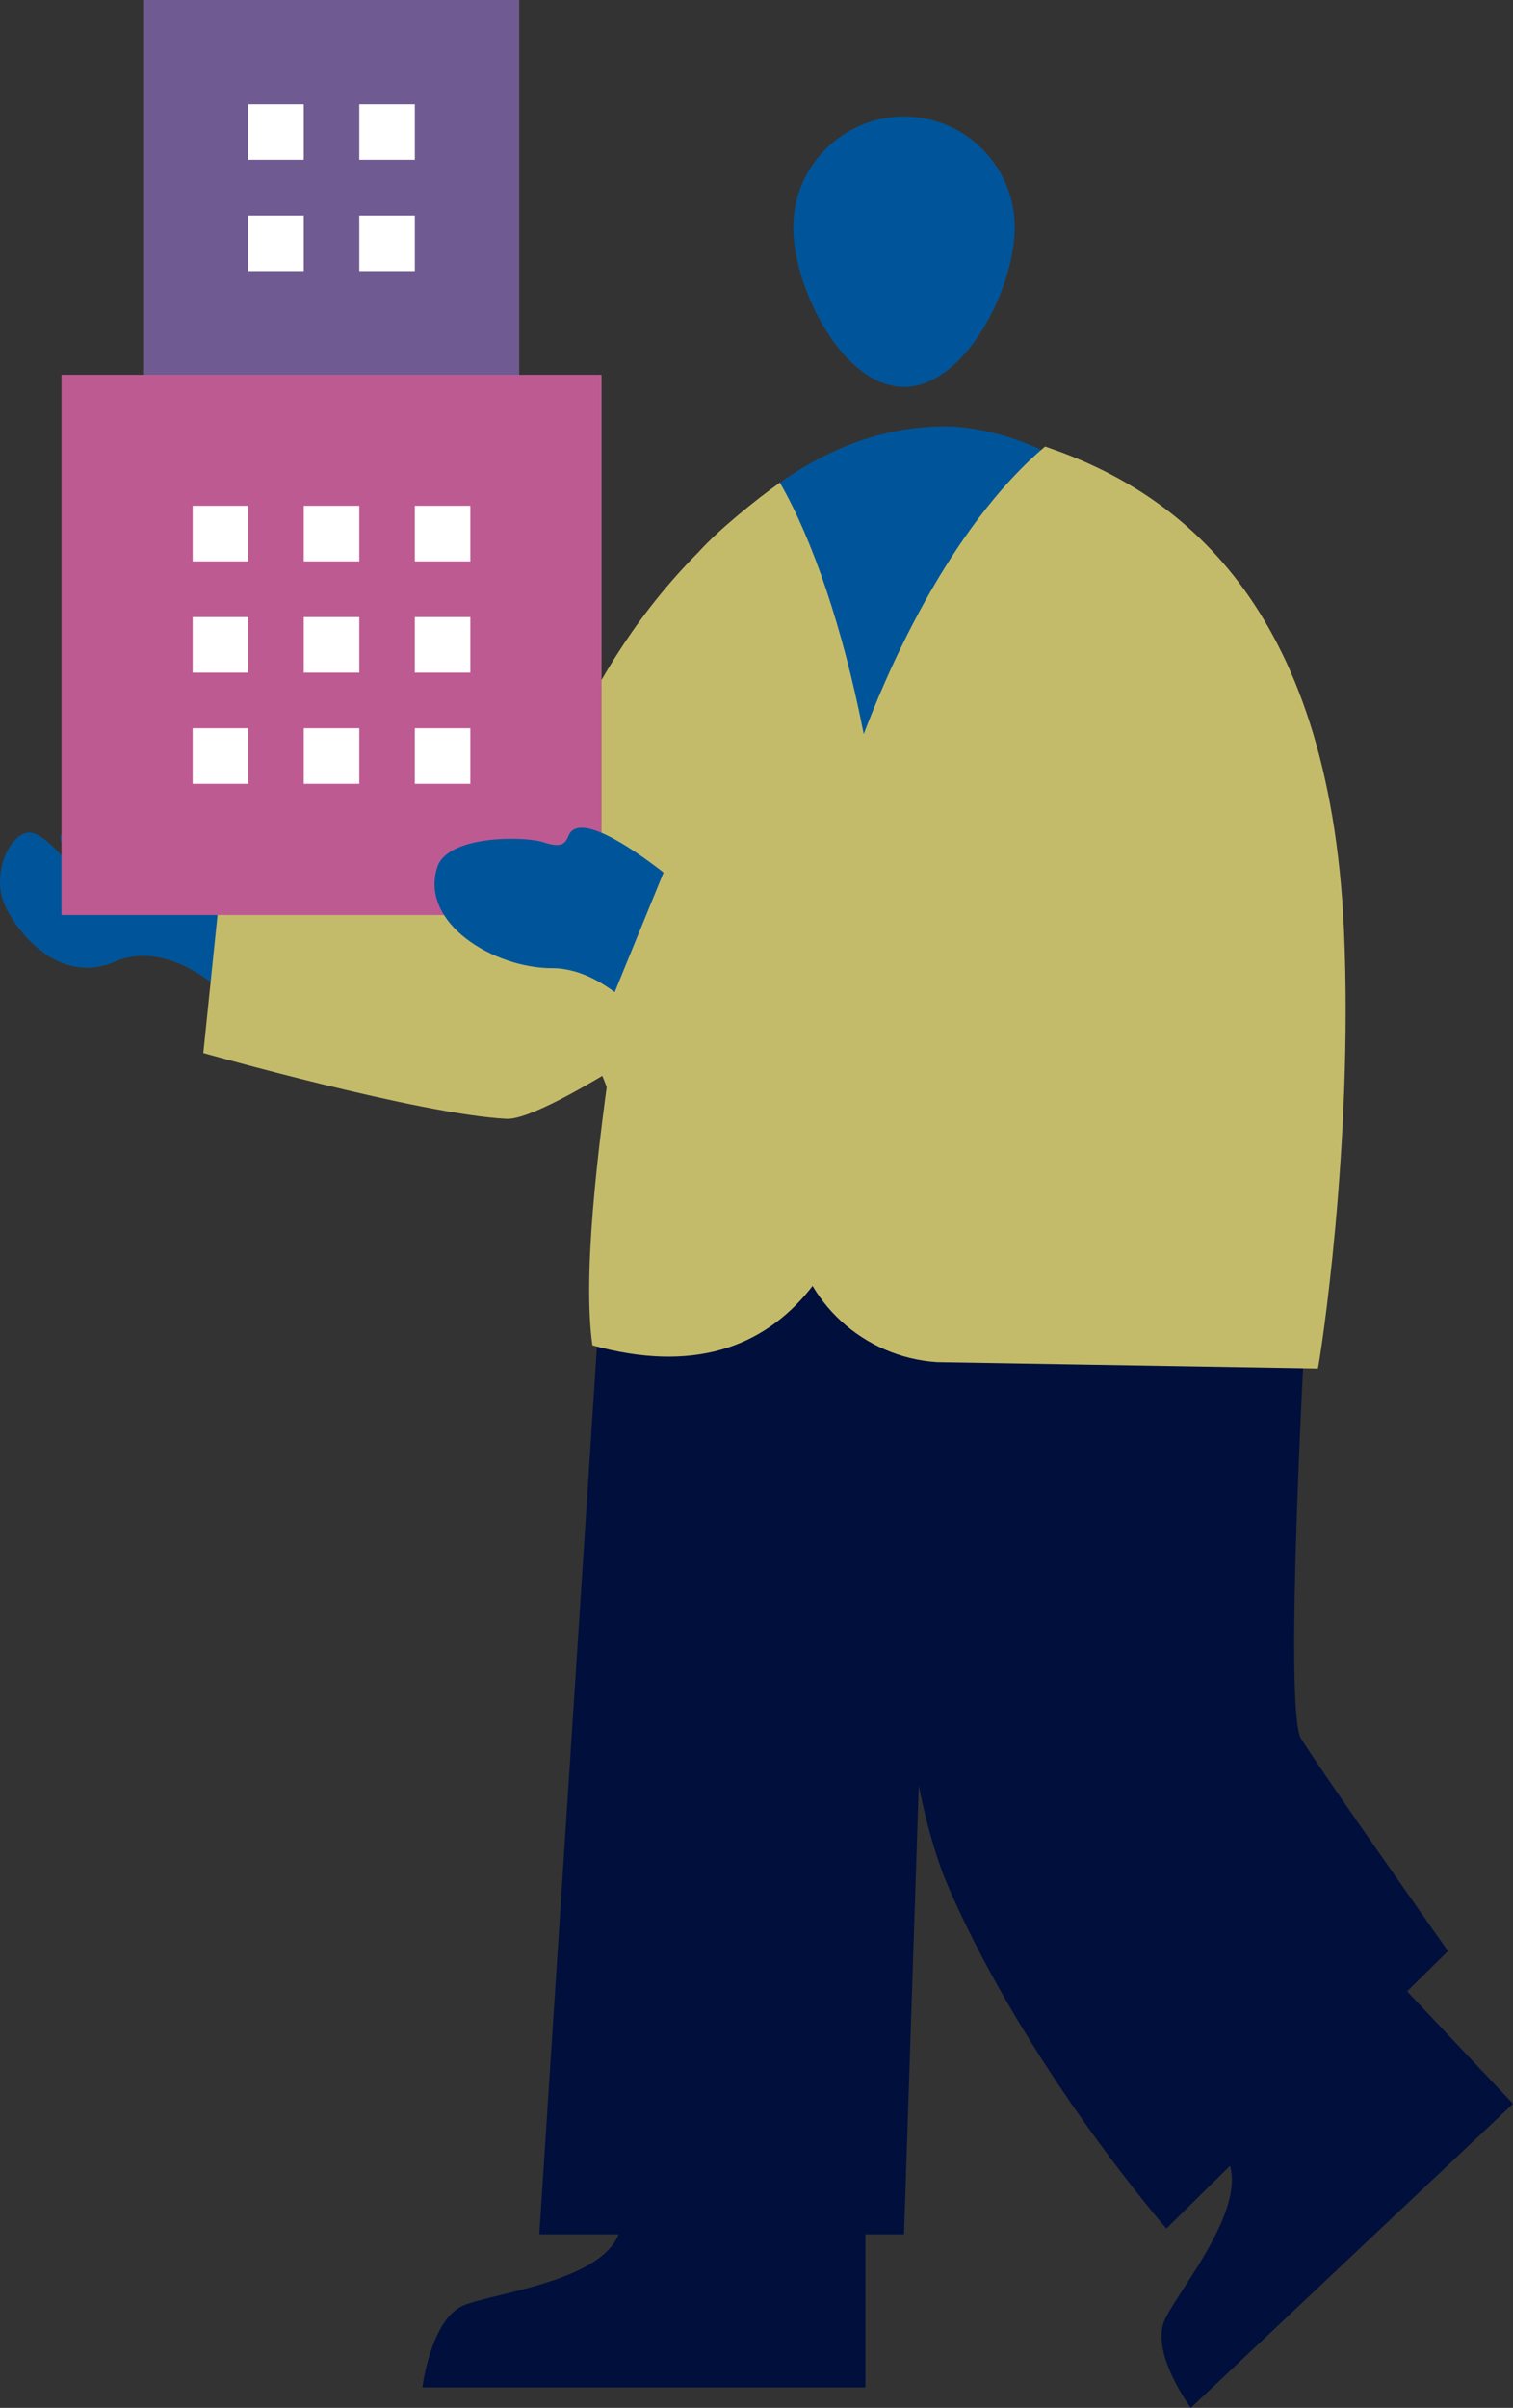 <?xml version="1.0" encoding="UTF-8"?>
<svg xmlns="http://www.w3.org/2000/svg" viewBox="0 0 81.19 129.15">
  <rect x="0" y="0" width="81.19" height="129.15" fill="#333333" stroke="none"/>
  <g>
    <g>
      <g id="building-man-right-hand">
        <path id="Path_2545" data-name="Path 2545" d="m14.82,47.22c-1.7-1.06-12.42-4.23-11.53-2.03s-.69-.62-1.76-.53c-1.07.08-2.04,2.35-1.23,3.99.81,1.64,3.01,4.16,5.87,2.93,2.85-1.23,5.72,1.59,5.72,1.59l2.93-5.95Z" fill="#00559a"/>
        <path id="Path_2546" data-name="Path 2546" d="m28.54,43.78c-4,0-16.21-1.07-16.21-1.07l-1.42,13.77s11.63,3.3,16.27,3.53c2.3.11,12.25-6.96,12.25-6.96l-10.88-9.27Z" fill="#c4bb6a"/>
      </g>
      <path id="Path_2546-2" data-name="Path 2546" d="m27.54,45.78c3-5,4.73-12.97,14.32-19.89l-1.43,27.16s-4.88,5.73-6.88,7.73l-6-15Z" fill="#c4bb6a"/>
      <path d="m70.06,70.85l-23-5.68-14.78,3.26-3.34,51.41h19.57l1.5-45.56h-2.38s-.24,18.88,3.27,26.95c4.27,9.8,11.69,18.3,11.69,18.3l15.11-14.88s-6.95-9.85-7.89-11.41.25-22.39.25-22.39Z" fill="#000f3c"/>
      <path id="Path_2547" data-name="Path 2547" d="m67.62,61.56s3.02,12.05,1.98-10.44c-1.04-22.49-13.29-28.25-18.92-28.25s-10.03,3.58-12.17,6.02c-2.14,2.44-4.64,29.68-4.64,29.68l33.75,3Z" fill="#00559a"/>
      <path id="Ellipse_180" data-name="Ellipse 180" d="m54.45,12.19c0,3.28-2.66,8.56-5.94,8.56-3.28,0-5.94-5.28-5.94-8.56s2.66-5.94,5.94-5.94c3.28,0,5.94,2.66,5.94,5.94Z" fill="#00559a"/>
      <path id="Path_2550" data-name="Path 2550" d="m37.53,29.57c1-1.13,3.09-2.81,4.32-3.68,7.1,12.26,11.47,52.25-10.06,46.27-1-7.11,2.52-25.23,5.74-42.59Z" fill="#c4bb6a"/>
      <path id="Path_2552" data-name="Path 2552" d="m42.55,65.94c-1.95-14.37,4.79-34.61,13.53-41.99,7.11,2.39,15.27,8.4,16.04,25.95.51,11.56-1.28,23.01-1.4,23.5l-20.44-.34c-3.93-.26-7.2-3.22-7.73-7.12Z" fill="#c4bb6a"/>
      <g id="building-man-building">
        <rect id="Rectangle_370" data-name="Rectangle 370" x="7.73" y="0" width="20.13" height="20.13" fill="#705a92"/>
        <rect id="Rectangle_371" data-name="Rectangle 371" x="13.32" y="5.59" width="2.98" height="2.98" fill="#fff"/>
        <rect id="Rectangle_372" data-name="Rectangle 372" x="19.28" y="5.59" width="2.98" height="2.98" fill="#fff"/>
        <rect id="Rectangle_373" data-name="Rectangle 373" x="13.32" y="11.56" width="2.98" height="2.98" fill="#fff"/>
        <rect id="Rectangle_374" data-name="Rectangle 374" x="19.28" y="11.56" width="2.98" height="2.98" fill="#fff"/>
        <rect id="Rectangle_376" data-name="Rectangle 376" x="3.3" y="20.1" width="28.98" height="28.98" fill="#be5a92"/>
        <rect id="Rectangle_377" data-name="Rectangle 377" x="10.34" y="33.1" width="2.98" height="2.98" fill="#fff"/>
        <rect id="Rectangle_378" data-name="Rectangle 378" x="16.3" y="33.1" width="2.98" height="2.98" fill="#fff"/>
        <rect id="Rectangle_379" data-name="Rectangle 379" x="10.34" y="39.06" width="2.98" height="2.98" fill="#fff"/>
        <rect id="Rectangle_380" data-name="Rectangle 380" x="16.3" y="39.06" width="2.98" height="2.98" fill="#fff"/>
        <rect id="Rectangle_381" data-name="Rectangle 381" x="22.26" y="33.1" width="2.98" height="2.98" fill="#fff"/>
        <rect id="Rectangle_382" data-name="Rectangle 382" x="22.26" y="39.06" width="2.98" height="2.98" fill="#fff"/>
        <rect id="Rectangle_383" data-name="Rectangle 383" x="10.34" y="27.13" width="2.98" height="2.98" fill="#fff"/>
        <rect id="Rectangle_384" data-name="Rectangle 384" x="16.3" y="27.13" width="2.98" height="2.98" fill="#fff"/>
        <rect id="Rectangle_385" data-name="Rectangle 385" x="22.26" y="27.13" width="2.98" height="2.98" fill="#fff"/>
      </g>
      <path id="Path_3527" data-name="Path 3527" d="m22.67,128.04s.45-3.69,2.24-4.4c1.79-.71,8.16-1.37,8.43-4.4h13.1v8.81h-23.77Z" fill="#000f3c"/>
      <path id="Path_3527-2" data-name="Path 3527" d="m63.9,129.15s-2.21-2.99-1.39-4.74c.82-1.75,5-6.6,3.11-8.99l9.53-8.99,6.04,6.41-17.29,16.31Z" fill="#000f3c"/>
      <g id="building-man-left-hand">
        <path id="Path_2553" data-name="Path 2553" d="m40.32,51.22c-1.15-1.65-8.9-8.59-9.81-6.4-.16.38-.32.7-1.33.36s-5.17-.4-5.72,1.34c-.95,3,3.06,5.42,6.17,5.41,3.11,0,5.66,3.61,5.66,3.61l5.03-4.32Z" fill="#00559a"/>
        <path id="Path_2554" data-name="Path 2554" d="m58.63,51.29c.39,4.25-2.22,8.8-6.42,9.46-4.19.67-20.63-4.1-20.63-4.1l4.6-11.25s22.05,1.63,22.45,5.89Z" fill="#c4bb6a"/>
      </g>
    </g>
  </g>
</svg>